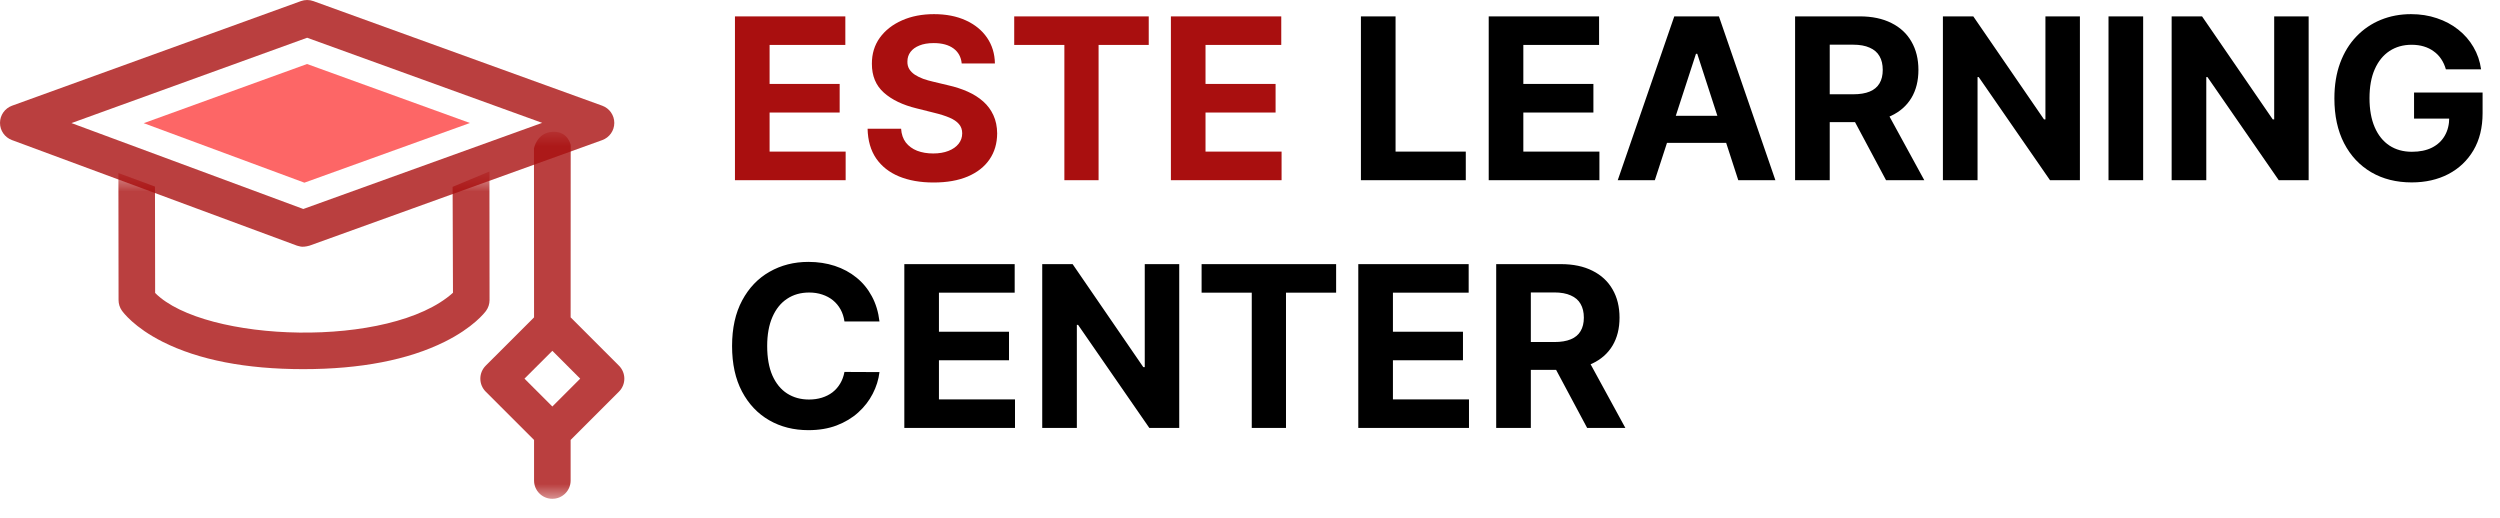 <svg width="111" height="23" viewBox="0 0 111 23" fill="none" xmlns="http://www.w3.org/2000/svg">
<mask id="mask0_0_1" style="mask-type:alpha" maskUnits="userSpaceOnUse" x="6" y="5" width="37" height="23">
<path d="M24.501 22.336L24.474 18.991M24.474 18.991L26.808 16.705L24.528 14.515L24.501 5.924M24.474 18.991L24.45 22.336M24.474 18.991L22.236 16.897L24.426 14.515L24.45 5.924" stroke="white" stroke-width="22"/>
</mask>
<g mask="url(#mask0_0_1)">
<path d="M23.708 6.589L23.712 14.091L21.564 16.238C21.412 16.391 21.327 16.597 21.327 16.812C21.327 17.028 21.412 17.234 21.564 17.387L23.712 19.534L23.712 21.335C23.712 21.784 24.076 22.148 24.524 22.147C24.973 22.147 25.336 21.784 25.336 21.335L25.336 19.534L27.483 17.387C27.8 17.07 27.8 16.555 27.483 16.238L25.336 14.091L25.339 6.437C25.339 6.437 25.22 5.816 24.534 5.852C23.836 5.888 23.708 6.589 23.708 6.589ZM24.524 18.049L23.287 16.812L24.524 15.576L25.761 16.812L24.524 18.049Z" fill="#A90F0F" fill-opacity="0.8"/>
</g>
<mask id="mask1_0_1" style="mask-type:alpha" maskUnits="userSpaceOnUse" x="-5" y="4" width="37" height="23">
<path d="M6.065 7.56L6.065 13.191C6.065 13.191 8.086 15.598 13.573 15.598C19.06 15.598 20.985 13.576 20.985 13.143C20.985 12.71 20.937 7.608 20.937 7.608" stroke="white" stroke-width="22"/>
</mask>
<g mask="url(#mask1_0_1)">
<path d="M20.096 8.296L20.112 12.999C17.336 15.497 9.086 15.211 6.888 13.008L6.881 8.284L5.257 7.683L5.264 13.324C5.264 13.49 5.314 13.651 5.409 13.787C5.461 13.862 5.956 14.538 7.223 15.176C8.824 15.982 10.924 16.39 13.463 16.39C16.002 16.39 18.112 15.983 19.736 15.179C21.015 14.545 21.526 13.876 21.58 13.802C21.682 13.663 21.736 13.495 21.736 13.324L21.731 7.614L20.096 8.296Z" fill="#A90F0F" fill-opacity="0.8"/>
</g>
<path d="M13.181 10.905C13.281 10.921 13.375 11.007 13.739 10.908L26.738 6.221C27.06 6.105 27.275 5.8 27.275 5.457C27.275 5.115 27.061 4.81 26.739 4.693L13.914 0.049C13.735 -0.016 13.54 -0.016 13.361 0.049L0.535 4.693C0.215 4.809 0.001 5.113 6.10698e-05 5.454C-0.002 5.795 0.21 6.1 0.53 6.219L13.181 10.905ZM13.637 1.676L24.073 5.455L13.467 9.279L3.173 5.465L13.637 1.676Z" fill="#A90F0F" fill-opacity="0.8"/>
<path d="M13.633 2.842L20.865 5.461L13.515 8.111L6.381 5.469L13.633 2.842Z" fill="#FD0606" fill-opacity="0.61"/>
<path d="M32.632 8V0.727H37.533V1.995H34.17V3.728H37.281V4.996H34.17V6.732H37.547V8H32.632ZM42.7 2.819C42.672 2.532 42.55 2.31 42.335 2.151C42.119 1.993 41.827 1.913 41.458 1.913C41.207 1.913 40.995 1.949 40.822 2.02C40.649 2.089 40.517 2.184 40.424 2.308C40.334 2.431 40.289 2.57 40.289 2.727C40.285 2.857 40.312 2.97 40.371 3.067C40.432 3.165 40.517 3.249 40.623 3.32C40.73 3.388 40.853 3.449 40.992 3.501C41.132 3.55 41.281 3.593 41.44 3.629L42.093 3.785C42.41 3.856 42.702 3.951 42.967 4.069C43.232 4.187 43.462 4.333 43.656 4.506C43.85 4.678 44 4.882 44.107 5.116C44.216 5.351 44.271 5.62 44.274 5.923C44.271 6.368 44.158 6.754 43.933 7.08C43.71 7.405 43.388 7.657 42.967 7.837C42.548 8.014 42.042 8.103 41.45 8.103C40.863 8.103 40.352 8.013 39.916 7.833C39.483 7.653 39.145 7.387 38.901 7.034C38.659 6.679 38.533 6.24 38.521 5.717H40.009C40.025 5.96 40.095 6.164 40.218 6.327C40.344 6.488 40.511 6.61 40.719 6.693C40.93 6.774 41.168 6.814 41.433 6.814C41.693 6.814 41.919 6.776 42.111 6.7C42.305 6.625 42.455 6.519 42.562 6.384C42.669 6.249 42.722 6.094 42.722 5.919C42.722 5.756 42.673 5.618 42.576 5.507C42.481 5.396 42.342 5.301 42.157 5.223C41.975 5.145 41.751 5.074 41.486 5.01L40.694 4.811C40.081 4.662 39.597 4.429 39.242 4.112C38.886 3.794 38.71 3.367 38.712 2.83C38.71 2.389 38.827 2.005 39.064 1.675C39.303 1.346 39.631 1.089 40.048 0.905C40.464 0.72 40.938 0.628 41.468 0.628C42.008 0.628 42.479 0.72 42.882 0.905C43.286 1.089 43.601 1.346 43.826 1.675C44.051 2.005 44.167 2.386 44.174 2.819H42.7ZM45.031 1.995V0.727H51.004V1.995H48.777V8H47.258V1.995H45.031ZM51.988 8V0.727H56.888V1.995H53.525V3.728H56.636V4.996H53.525V6.732H56.902V8H51.988Z" fill="#A90F0F"/>
<path d="M60.425 8V0.727H61.963V6.732H65.081V8H60.425ZM66.099 8V0.727H70.999V1.995H67.636V3.728H70.747V4.996H67.636V6.732H71.014V8H66.099ZM73.475 8H71.828L74.338 0.727H76.32L78.827 8H77.179L75.358 2.389H75.301L73.475 8ZM73.373 5.141H77.265V6.342H73.373V5.141ZM79.702 8V0.727H82.572C83.121 0.727 83.59 0.826 83.978 1.022C84.369 1.216 84.666 1.492 84.869 1.849C85.075 2.205 85.178 2.622 85.178 3.103C85.178 3.586 85.074 4.001 84.866 4.349C84.657 4.695 84.356 4.96 83.96 5.145C83.567 5.33 83.091 5.422 82.533 5.422H80.612V4.186H82.284C82.578 4.186 82.822 4.146 83.016 4.065C83.21 3.985 83.354 3.864 83.449 3.703C83.546 3.542 83.594 3.342 83.594 3.103C83.594 2.862 83.546 2.658 83.449 2.492C83.354 2.326 83.209 2.201 83.012 2.116C82.818 2.028 82.573 1.984 82.277 1.984H81.24V8H79.702ZM83.63 4.69L85.438 8H83.74L81.972 4.69H83.63ZM92.348 0.727V8H91.02L87.856 3.423H87.803V8H86.265V0.727H87.614L90.754 5.301H90.817V0.727H92.348ZM95.156 0.727V8H93.618V0.727H95.156ZM102.504 0.727V8H101.176L98.012 3.423H97.959V8H96.421V0.727H97.771L100.91 5.301H100.974V0.727H102.504ZM108.597 3.078C108.547 2.905 108.478 2.753 108.388 2.62C108.298 2.485 108.188 2.371 108.057 2.279C107.93 2.184 107.783 2.112 107.617 2.062C107.454 2.013 107.273 1.988 107.074 1.988C106.702 1.988 106.375 2.08 106.094 2.265C105.814 2.45 105.596 2.718 105.44 3.071C105.284 3.421 105.206 3.85 105.206 4.357C105.206 4.863 105.283 5.294 105.437 5.649C105.59 6.004 105.808 6.275 106.09 6.462C106.372 6.647 106.704 6.739 107.088 6.739C107.436 6.739 107.733 6.678 107.979 6.555C108.228 6.429 108.417 6.253 108.547 6.026C108.68 5.798 108.746 5.53 108.746 5.219L109.059 5.266H107.184V4.108H110.227V5.024C110.227 5.663 110.092 6.213 109.822 6.672C109.552 7.129 109.181 7.482 108.707 7.73C108.234 7.976 107.692 8.099 107.081 8.099C106.399 8.099 105.8 7.949 105.284 7.648C104.768 7.345 104.365 6.916 104.077 6.359C103.79 5.801 103.647 5.138 103.647 4.371C103.647 3.781 103.732 3.256 103.903 2.794C104.075 2.33 104.317 1.937 104.627 1.615C104.937 1.293 105.298 1.048 105.71 0.88C106.122 0.712 106.568 0.628 107.049 0.628C107.461 0.628 107.844 0.688 108.199 0.809C108.555 0.927 108.869 1.095 109.144 1.313C109.421 1.531 109.647 1.79 109.822 2.091C109.997 2.389 110.11 2.718 110.16 3.078H108.597ZM39.049 14.273H37.494C37.465 14.072 37.407 13.893 37.32 13.737C37.232 13.579 37.12 13.444 36.982 13.332C36.845 13.221 36.686 13.136 36.506 13.077C36.329 13.018 36.136 12.988 35.928 12.988C35.551 12.988 35.223 13.081 34.944 13.268C34.664 13.453 34.448 13.723 34.294 14.078C34.14 14.431 34.063 14.859 34.063 15.364C34.063 15.882 34.14 16.318 34.294 16.671C34.45 17.023 34.668 17.29 34.947 17.47C35.227 17.649 35.55 17.739 35.917 17.739C36.123 17.739 36.313 17.712 36.489 17.658C36.666 17.603 36.824 17.524 36.961 17.42C37.098 17.313 37.212 17.184 37.302 17.033C37.394 16.881 37.458 16.708 37.494 16.514L39.049 16.521C39.009 16.855 38.908 17.177 38.747 17.487C38.589 17.795 38.374 18.071 38.104 18.315C37.837 18.556 37.517 18.748 37.146 18.89C36.776 19.03 36.358 19.099 35.892 19.099C35.243 19.099 34.663 18.953 34.152 18.659C33.643 18.366 33.24 17.941 32.945 17.384C32.651 16.828 32.504 16.154 32.504 15.364C32.504 14.57 32.653 13.896 32.952 13.339C33.25 12.783 33.655 12.359 34.166 12.068C34.678 11.775 35.253 11.628 35.892 11.628C36.313 11.628 36.704 11.687 37.064 11.805C37.426 11.924 37.747 12.097 38.026 12.324C38.306 12.549 38.533 12.825 38.708 13.151C38.886 13.478 38.999 13.852 39.049 14.273ZM40.152 19V11.727H45.052V12.995H41.689V14.728H44.8V15.996H41.689V17.732H45.066V19H40.152ZM52.358 11.727V19H51.03L47.866 14.423H47.812V19H46.275V11.727H47.624L50.763 16.301H50.827V11.727H52.358ZM53.351 12.995V11.727H59.324V12.995H57.098V19H55.578V12.995H53.351ZM60.308 19V11.727H65.209V12.995H61.846V14.728H64.956V15.996H61.846V17.732H65.223V19H60.308ZM66.431 19V11.727H69.3C69.85 11.727 70.318 11.825 70.707 12.022C71.097 12.216 71.394 12.492 71.598 12.849C71.804 13.204 71.907 13.622 71.907 14.103C71.907 14.586 71.803 15.001 71.594 15.349C71.386 15.695 71.084 15.96 70.689 16.145C70.296 16.329 69.82 16.422 69.261 16.422H67.34V15.186H69.013C69.306 15.186 69.55 15.146 69.744 15.065C69.938 14.985 70.083 14.864 70.177 14.703C70.274 14.542 70.323 14.342 70.323 14.103C70.323 13.861 70.274 13.658 70.177 13.492C70.083 13.326 69.937 13.201 69.741 13.116C69.546 13.028 69.301 12.984 69.005 12.984H67.969V19H66.431ZM70.359 15.69L72.166 19H70.469L68.7 15.69H70.359Z" fill="black"/>
</svg>
